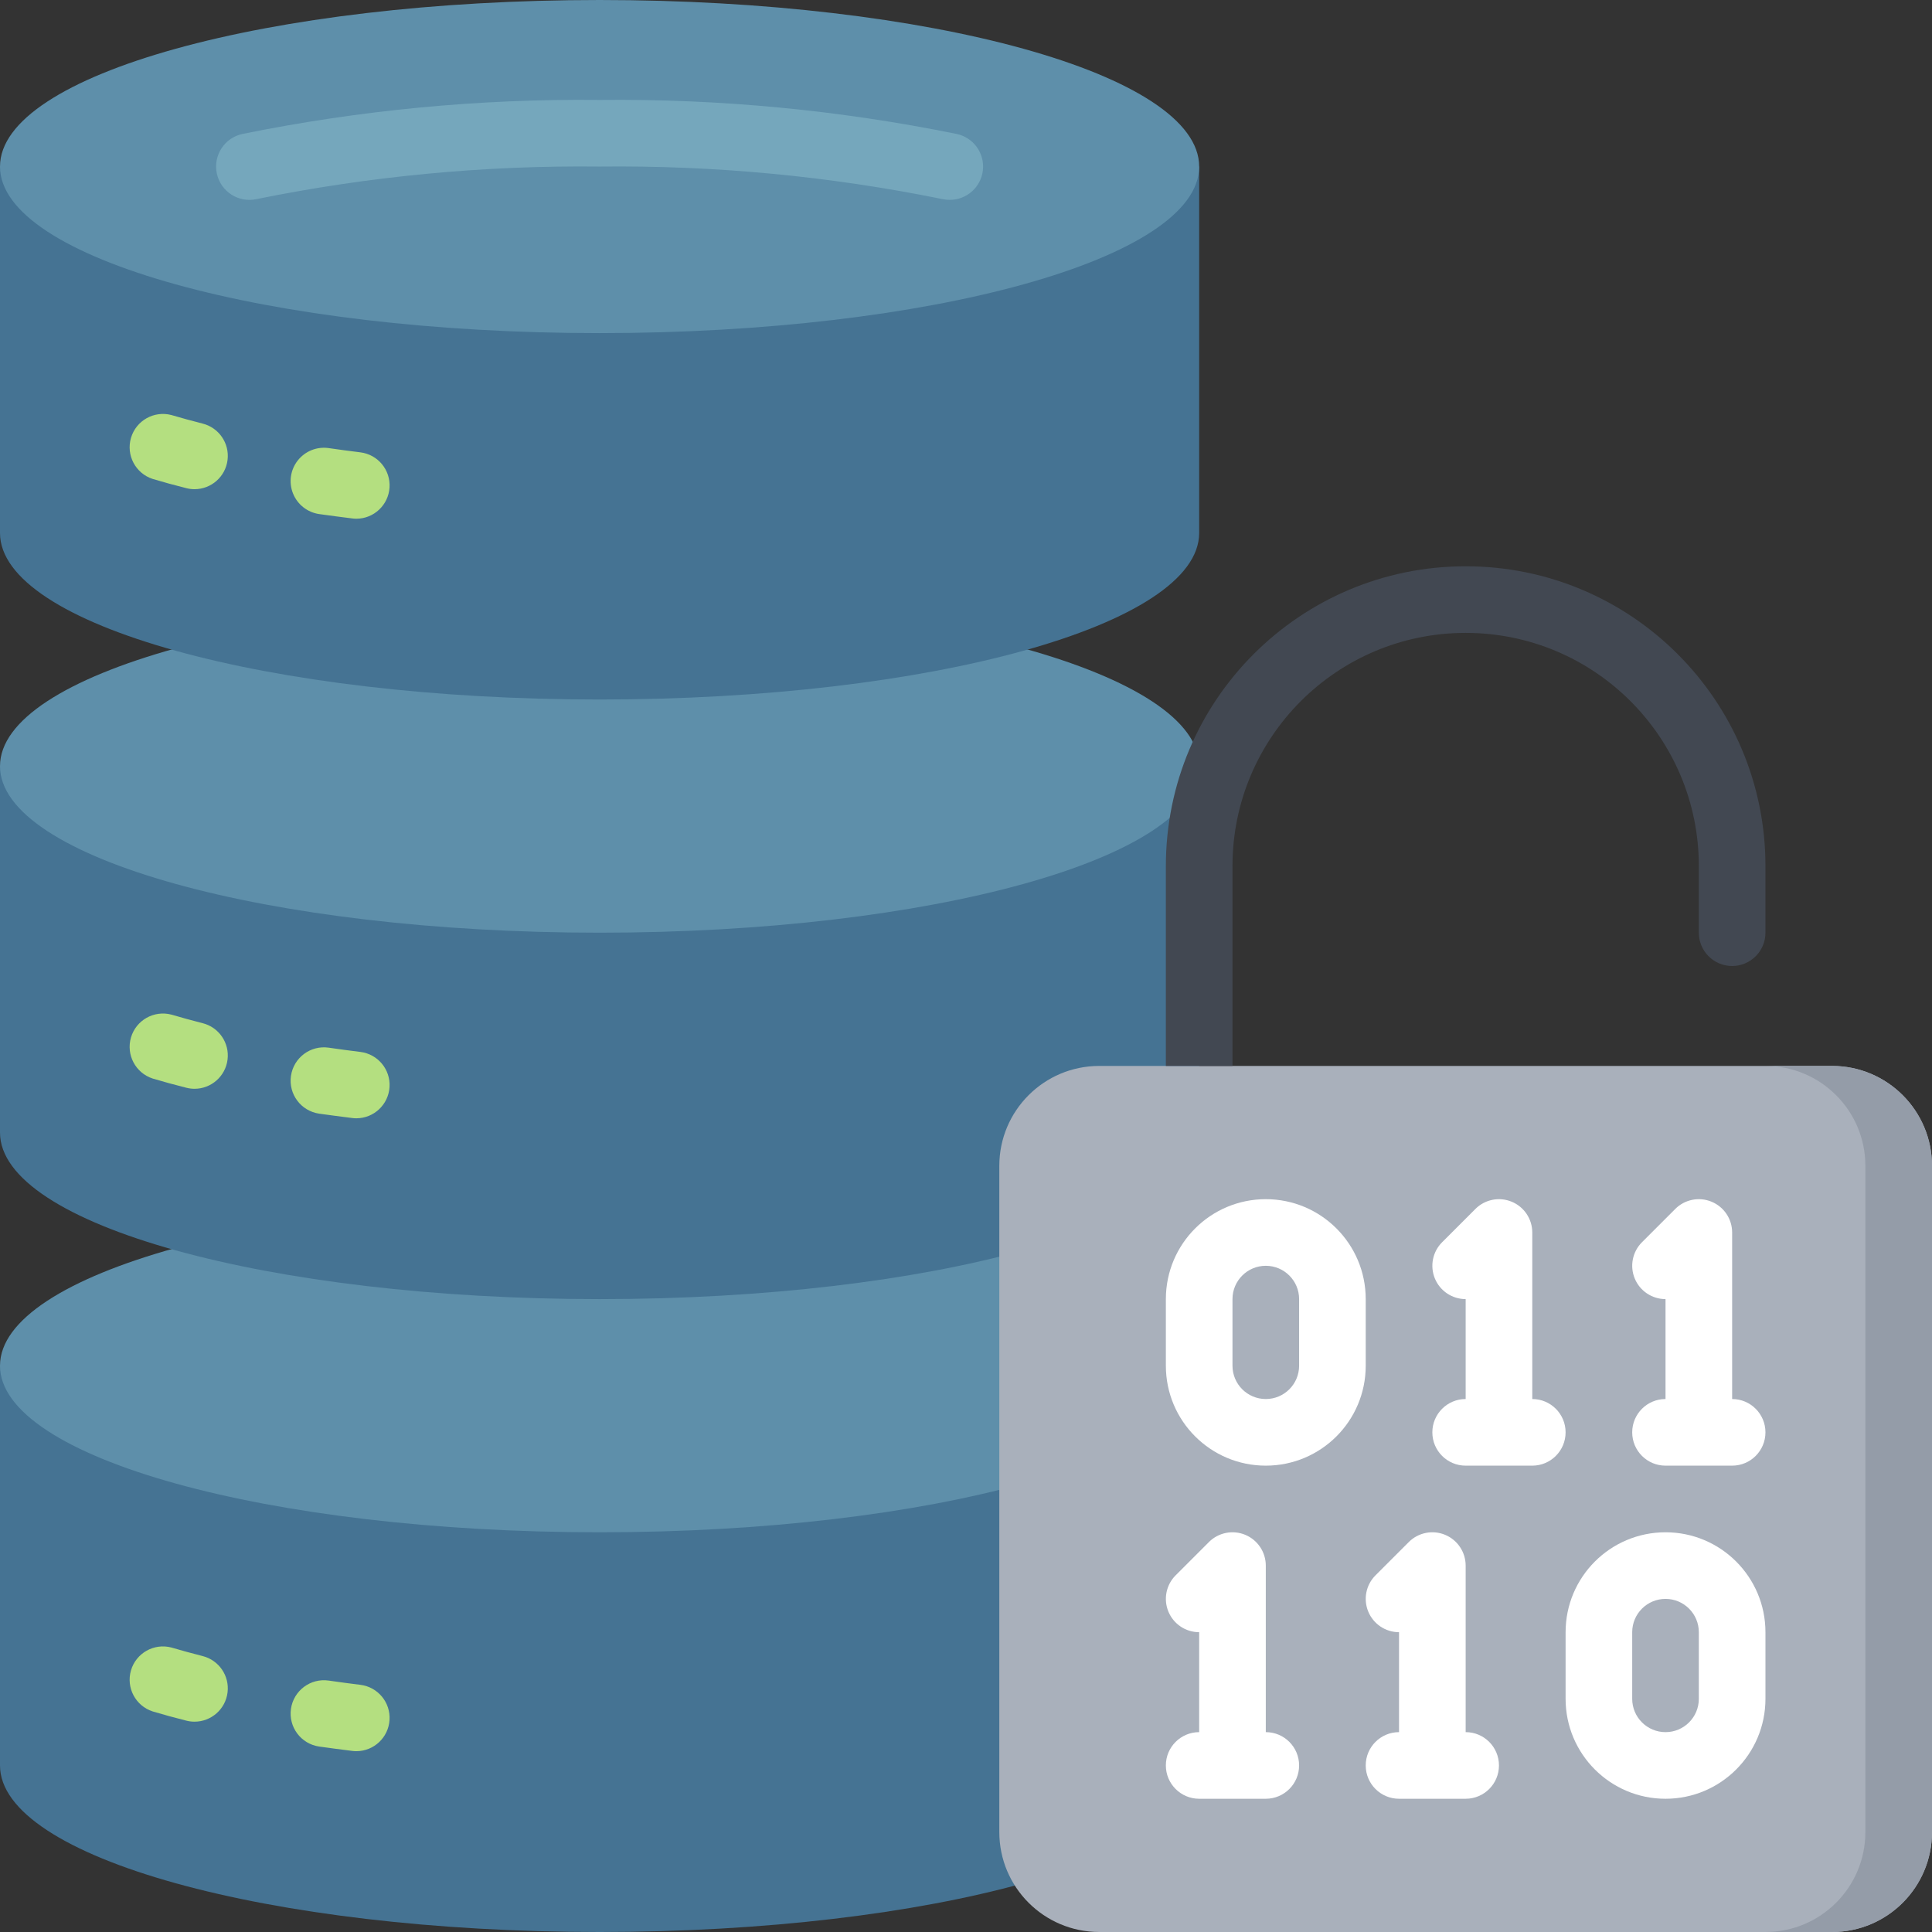 <svg height="512pt" viewBox="0 0 512 512" width="512pt" xmlns="http://www.w3.org/2000/svg"><rect x="0" y="0" width="512" height="512" fill="#333333" stroke="none"/><path d="m317.793 361.93v105.934c0 24.371-71.141 44.137-158.895 44.137-87.758 0-158.898-19.766-158.898-44.137v-105.934zm0 0" fill="#457393"/><path d="m317.793 361.93c0-24.375-71.141-44.137-158.895-44.137-87.758 0-158.898 19.762-158.898 44.137 0 24.379 71.141 44.141 158.898 44.141 87.754 0 158.895-19.762 158.895-44.141zm0 0" fill="#5e8faa"/><path d="m317.793 203.035v97.102c0 24.375-71.141 44.141-158.895 44.141-87.758 0-158.898-19.766-158.898-44.141v-97.102zm0 0" fill="#457393"/><path d="m317.793 203.035c0-24.379-71.141-44.137-158.895-44.137-87.758 0-158.898 19.758-158.898 44.137 0 24.375 71.141 44.137 158.898 44.137 87.754 0 158.895-19.762 158.895-44.137zm0 0" fill="#5e8faa"/><path d="m317.793 44.137v97.105c0 24.371-71.141 44.137-158.895 44.137-87.758 0-158.898-19.766-158.898-44.137v-97.105zm0 0" fill="#457393"/><path d="m291.309 282.484h194.207c14.629 0 26.484 11.855 26.484 26.48v176.551c0 14.629-11.855 26.484-26.484 26.484h-194.207c-14.625 0-26.48-11.855-26.48-26.484v-176.551c0-14.625 11.855-26.48 26.48-26.48zm0 0" fill="#a9b0bb"/><path d="m317.793 44.137c0-24.375-71.141-44.137-158.895-44.137-87.758 0-158.898 19.762-158.898 44.137 0 24.379 71.141 44.141 158.898 44.141 87.754 0 158.895-19.762 158.895-44.141zm0 0" fill="#5e8faa"/><path d="m512 308.965v176.551c0 14.629-11.855 26.484-26.484 26.484h-17.652c14.625 0 26.48-11.855 26.48-26.484v-176.551c0-14.625-11.855-26.48-26.48-26.48h17.652c14.629 0 26.484 11.855 26.484 26.48zm0 0" fill="#949ca8"/><path d="m51.543 456.262c-.727 0-1.453-.09-2.16-.273-3.098-.777-6.07-1.59-8.926-2.445-4.543-1.477-7.09-6.301-5.742-10.887 1.348-4.582 6.102-7.262 10.723-6.043 2.645.777 5.402 1.535 8.25 2.258 4.324 1.086 7.164 5.223 6.617 9.645-.547 4.422-4.305 7.746-8.762 7.746zm0 0" fill="#b4df80"/><path d="m94.457 464.082c-.367.004-.734-.02-1.098-.07-2.973-.371-5.887-.75-8.766-1.156-4.828-.695-8.18-5.172-7.484-10s5.172-8.18 10-7.484c2.766.406 5.57.773 8.422 1.129 4.617.586 7.984 4.652 7.699 9.297-.285 4.641-4.125 8.27-8.773 8.285zm0 0" fill="#b4df80"/><path d="m51.543 288.539c-.727 0-1.453-.094-2.16-.273-3.098-.777-6.07-1.594-8.926-2.445-4.543-1.477-7.09-6.301-5.742-10.887 1.348-4.586 6.102-7.262 10.723-6.047 2.645.777 5.402 1.539 8.25 2.262 4.324 1.082 7.164 5.219 6.617 9.645-.547 4.422-4.305 7.746-8.762 7.746zm0 0" fill="#b4df80"/><path d="m94.457 296.359c-.367.004-.734-.02-1.098-.07-2.973-.371-5.887-.75-8.766-1.156-4.828-.695-8.18-5.172-7.484-10 .695-4.832 5.172-8.184 10-7.488 2.766.406 5.57.777 8.422 1.129 4.617.59 7.984 4.656 7.699 9.297-.285 4.645-4.125 8.27-8.773 8.289zm0 0" fill="#b4df80"/><g fill="#fff"><path d="m361.93 344.277c0-14.629-11.855-26.484-26.48-26.484-14.629 0-26.484 11.855-26.484 26.484v17.652c0 14.629 11.855 26.484 26.484 26.484 14.625 0 26.48-11.855 26.48-26.484zm-17.652 17.652c0 4.875-3.953 8.828-8.828 8.828s-8.828-3.953-8.828-8.828v-17.652c0-4.875 3.953-8.828 8.828-8.828s8.828 3.953 8.828 8.828zm0 0"/><path d="m406.07 370.758v-44.137c-.004-3.57-2.152-6.789-5.449-8.152-3.301-1.367-7.098-.613-9.621 1.91l-8.828 8.828c-2.523 2.523-3.277 6.32-1.91 9.621 1.363 3.297 4.582 5.445 8.152 5.449v26.48c-4.875 0-8.828 3.953-8.828 8.828s3.953 8.828 8.828 8.828h17.656c4.875 0 8.828-3.953 8.828-8.828s-3.953-8.828-8.828-8.828zm0 0"/><path d="m432.551 379.586c0 4.875 3.953 8.828 8.828 8.828h17.656c4.875 0 8.828-3.953 8.828-8.828s-3.953-8.828-8.828-8.828v-44.137c0-3.57-2.152-6.789-5.449-8.152-3.301-1.367-7.094-.613-9.621 1.91l-8.828 8.828c-2.523 2.523-3.277 6.32-1.91 9.621 1.363 3.297 4.582 5.445 8.152 5.449v26.48c-4.875 0-8.828 3.953-8.828 8.828zm0 0"/><path d="m441.379 406.07c-14.625 0-26.48 11.855-26.48 26.48v17.656c0 14.625 11.855 26.484 26.48 26.484s26.484-11.859 26.484-26.484v-17.656c0-14.625-11.859-26.48-26.484-26.48zm8.828 44.137c0 4.875-3.953 8.828-8.828 8.828s-8.828-3.953-8.828-8.828v-17.656c0-4.875 3.953-8.828 8.828-8.828s8.828 3.953 8.828 8.828zm0 0"/><path d="m335.449 459.035v-44.137c0-3.57-2.152-6.789-5.449-8.156-3.301-1.367-7.098-.609-9.621 1.914l-8.828 8.828c-2.523 2.523-3.277 6.32-1.91 9.617 1.363 3.297 4.582 5.449 8.152 5.449v26.484c-4.875 0-8.828 3.953-8.828 8.828s3.953 8.828 8.828 8.828h17.656c4.875 0 8.828-3.953 8.828-8.828s-3.953-8.828-8.828-8.828zm0 0"/><path d="m388.414 459.035v-44.137c0-3.57-2.152-6.789-5.449-8.156-3.301-1.367-7.094-.609-9.621 1.914l-8.828 8.828c-2.523 2.523-3.277 6.32-1.91 9.617 1.367 3.297 4.582 5.449 8.152 5.449v26.484c-4.875 0-8.828 3.953-8.828 8.828s3.953 8.828 8.828 8.828h17.656c4.875 0 8.828-3.953 8.828-8.828s-3.953-8.828-8.828-8.828zm0 0"/></g><path d="m51.543 129.641c-.727 0-1.453-.09-2.16-.273-3.098-.777-6.07-1.59-8.926-2.445-4.543-1.477-7.09-6.301-5.742-10.883 1.348-4.586 6.102-7.266 10.723-6.047 2.645.777 5.402 1.535 8.25 2.258 4.324 1.086 7.164 5.223 6.617 9.645-.547 4.426-4.305 7.746-8.762 7.746zm0 0" fill="#b4df80"/><path d="m94.457 137.465c-.367 0-.734-.023-1.098-.074-2.973-.367-5.887-.75-8.766-1.156-3.121-.449-5.77-2.531-6.941-5.461-1.172-2.93-.695-6.262 1.258-8.742 1.949-2.48 5.078-3.73 8.199-3.281 2.766.406 5.57.777 8.422 1.129 4.617.586 7.984 4.652 7.699 9.297-.285 4.641-4.125 8.27-8.773 8.289zm0 0" fill="#b4df80"/><path d="m251.684 52.965c-.633 0-1.262-.062-1.879-.195-29.914-6.078-60.387-8.973-90.906-8.633-30.531-.34-61.008 2.555-90.926 8.633-4.77 1.035-9.473-1.992-10.504-6.762-1.035-4.766 1.992-9.469 6.762-10.504 31.148-6.332 62.879-9.355 94.668-9.02 31.777-.336 63.504 2.691 94.648 9.02 4.422.945 7.414 5.074 6.934 9.57-.477 4.496-4.277 7.902-8.797 7.891zm0 0" fill="#75a7bc"/><path d="m467.863 229.516v17.656c0 4.875-3.953 8.828-8.828 8.828s-8.828-3.953-8.828-8.828v-17.656c0-34.125-27.664-61.793-61.793-61.793-34.129 0-61.793 27.668-61.793 61.793v52.969h-17.656v-52.969c0-43.875 35.57-79.445 79.449-79.445 43.879 0 79.449 35.57 79.449 79.445zm0 0" fill="#424852"/></svg>